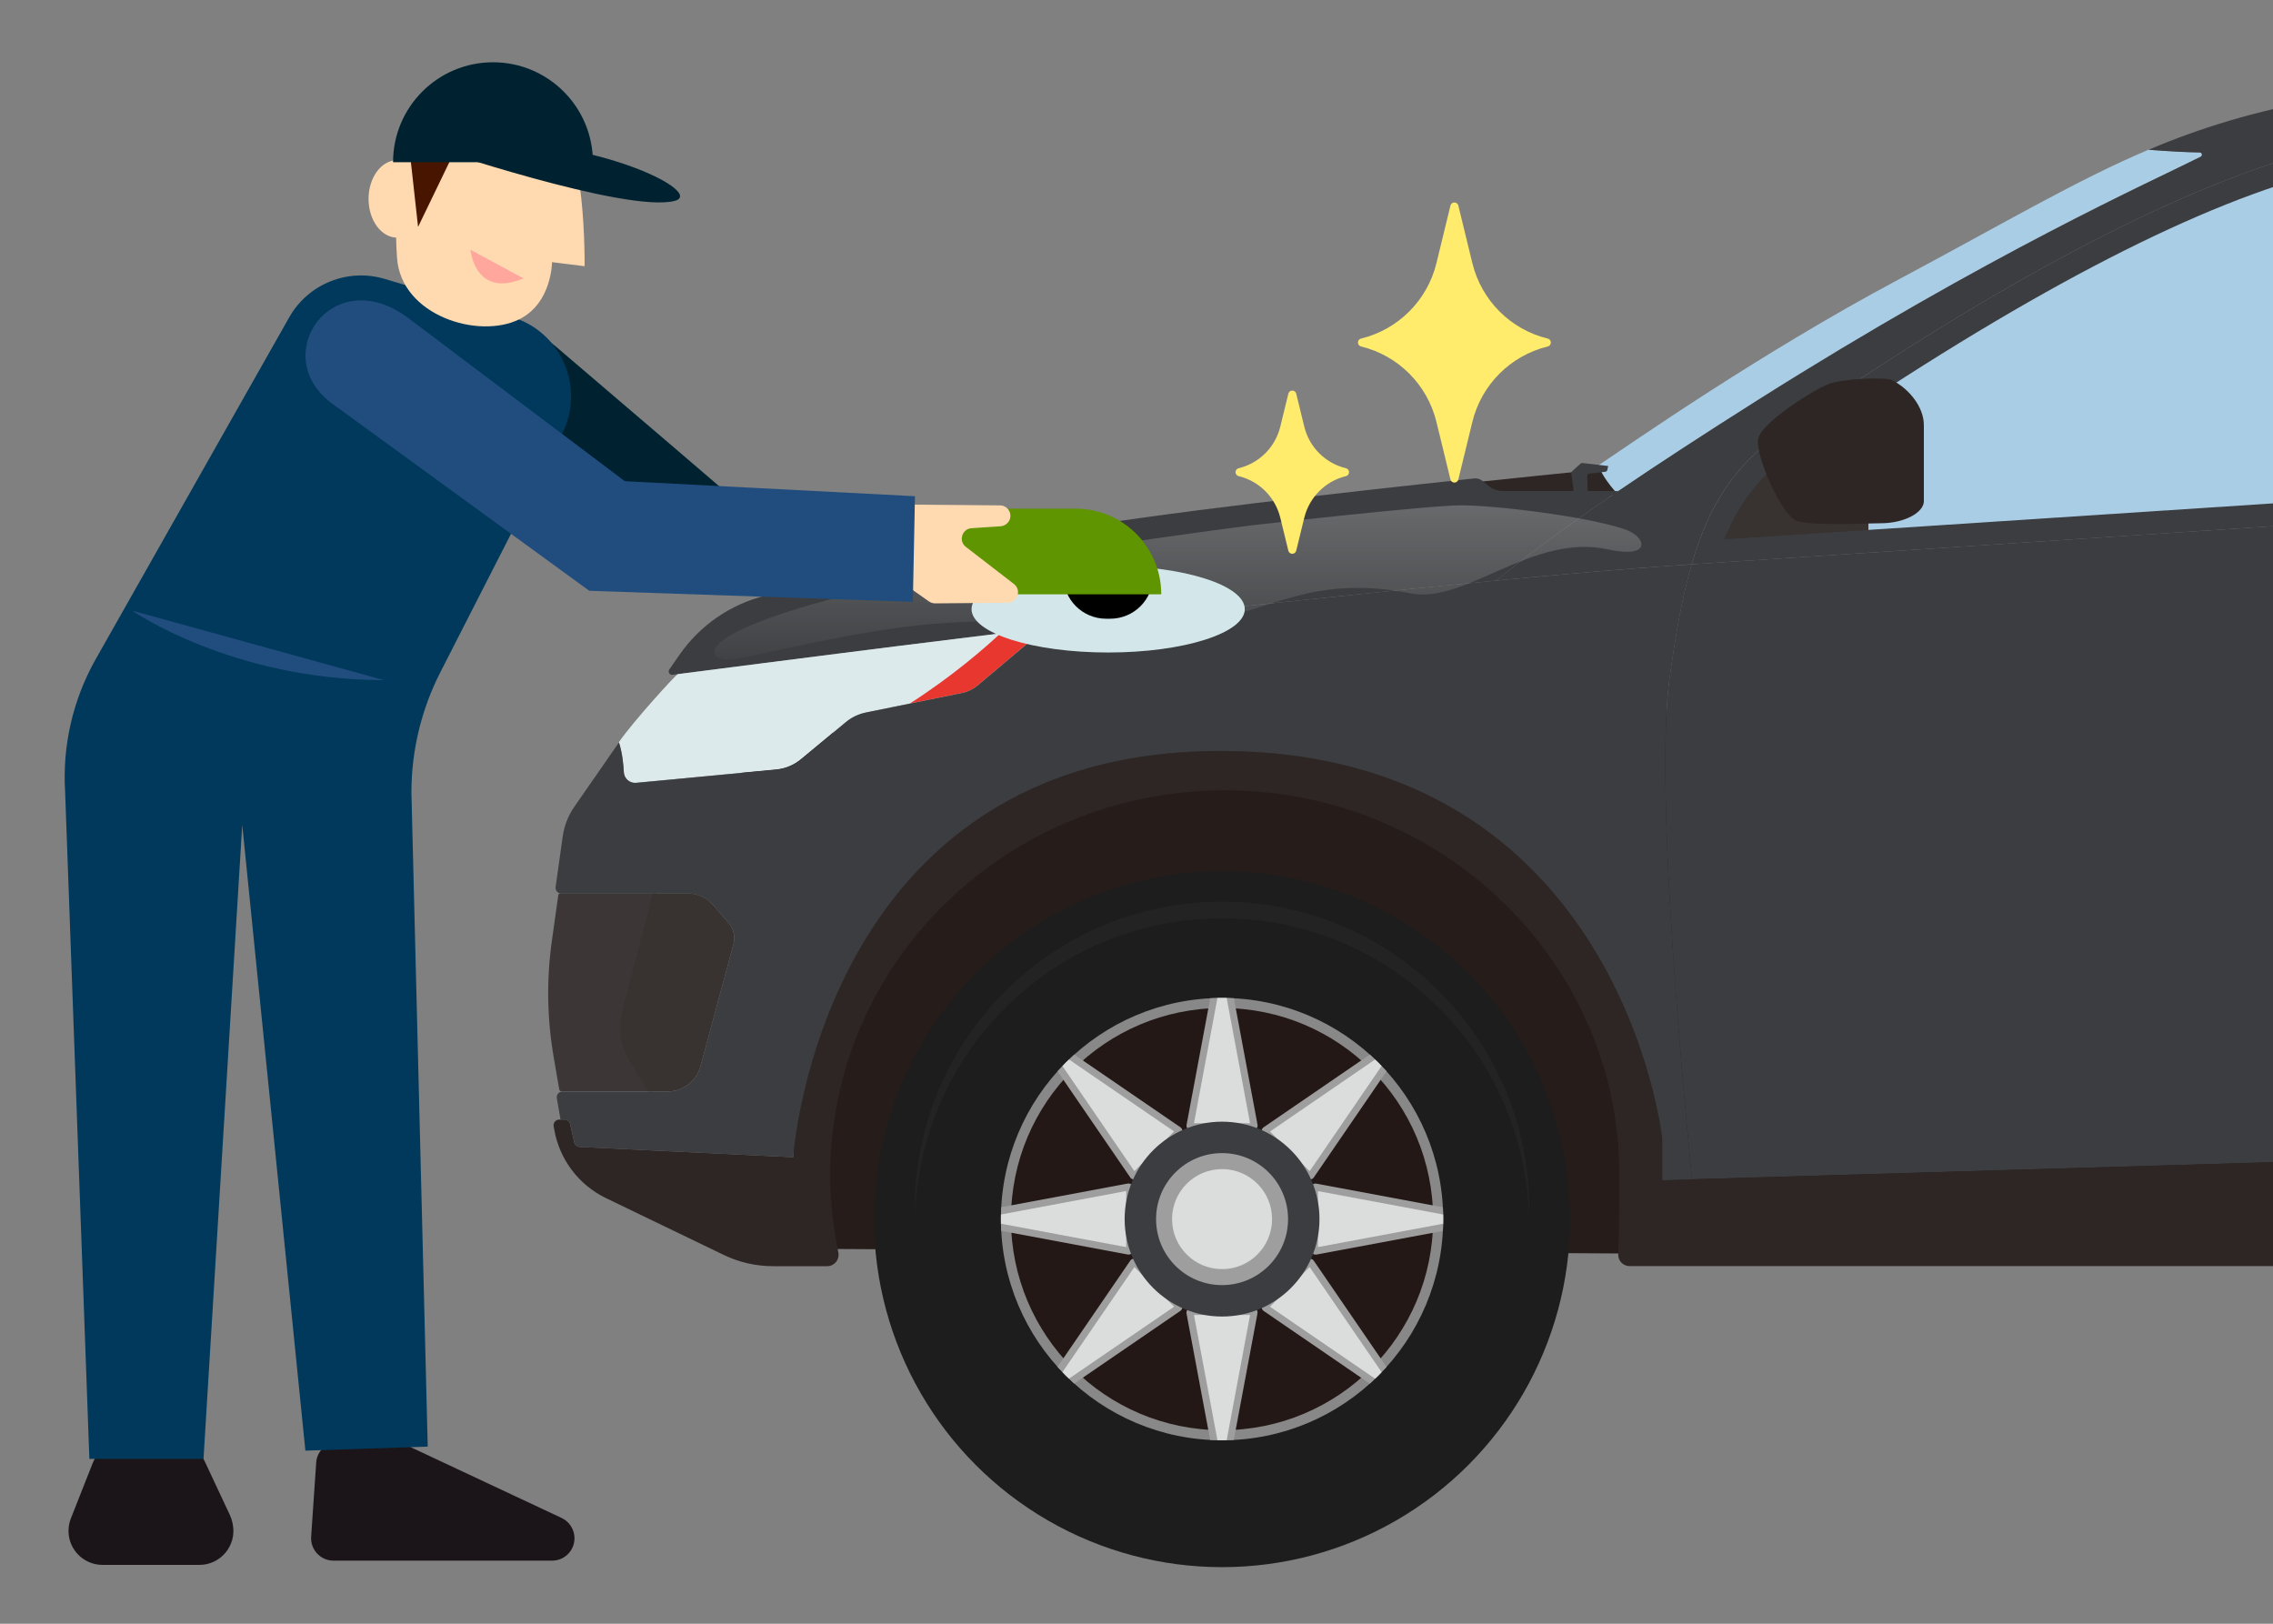 <?xml version="1.0" encoding="utf-8"?>
<!-- Generator: Adobe Illustrator 24.0.1, SVG Export Plug-In . SVG Version: 6.00 Build 0)  -->
<svg version="1.1" id="レイヤー_1" xmlns="http://www.w3.org/2000/svg" xmlns:xlink="http://www.w3.org/1999/xlink" x="0px"
	 y="0px" viewBox="0 0 280 200" style="enable-background:new 0 0 280 200;" xml:space="preserve">
<rect x="0" y="0" width="280" height="200" fill="#808080" stroke="none"/>
<style type="text/css">
	.st0{clip-path:url(#SVGID_2_);}
	.st1{fill:#717071;}
	.st2{fill:#261C19;}
	.st3{fill:#3C3736;}
	.st4{fill:#AACDE6;}
	.st5{fill:#2E2624;}
	.st6{fill:#398CAC;}
	.st7{fill:#3B3D40;}
	.st8{fill:#383231;}
	.st9{fill:#E7372F;}
	.st10{fill:#CCCCCC;}
	.st11{fill:#666666;}
	.st12{opacity:0.8;fill:#E6E6E6;enable-background:new    ;}
	.st13{fill:none;}
	.st14{fill:#DDEAEC;}
	.st15{fill:#1D1D1D;}
	.st16{fill:#888888;}
	.st17{fill:#231815;}
	.st18{clip-path:url(#SVGID_4_);}
	.st19{fill:#9E9E9F;}
	.st20{fill:#DBDCDC;}
	.st21{opacity:0.03;fill:#FFFFFF;enable-background:new    ;}
	.st22{opacity:0.3;fill:url(#SVGID_5_);enable-background:new    ;}
	.st23{fill:#595757;}
	.st24{fill:#B4B4B5;}
	.st25{clip-path:url(#SVGID_7_);}
	.st26{opacity:0.2;fill:url(#SVGID_8_);enable-background:new    ;}
	.st27{opacity:0.7;}
	.st28{clip-path:url(#SVGID_10_);}
	.st29{fill:#FFFFFF;}
	.st30{opacity:0.4;}
	.st31{fill:#040000;}
	.st32{fill:#1B151A;}
	.st33{fill:#002230;}
	.st34{opacity:0.25;fill:url(#SVGID_11_);enable-background:new    ;}
	.st35{fill:#D3E7EA;}
	.st36{fill:#5F9500;}
	.st37{fill:#FFDAB0;}
	.st38{fill:#00395B;}
	.st39{fill:#204D7E;}
	.st40{fill:#481600;}
	.st41{fill:#FFA69D;}
	.st42{fill:#FFEB6C;stroke:#FFEB6C;stroke-linecap:round;stroke-linejoin:round;stroke-miterlimit:10;}
</style>
<g>
	<g>
		<g>
			<g>
				<defs>
					<rect id="SVGID_1_" width="280" height="200"/>
				</defs>
				<clipPath id="SVGID_2_">
					<use xlink:href="#SVGID_1_"  style="overflow:visible;"/>
				</clipPath>
				<g class="st0">
					<path class="st1" d="M534.72,142.01h-19.7v-8.51h23.34c1.11,0,1.78,1.22,1.18,2.16l-3.65,5.71
						C535.64,141.77,535.19,142.01,534.72,142.01z"/>
					<polygon class="st2" points="99.37,153.82 200.94,154.4 478.65,154.4 520.74,137.41 503.91,80.11 90.67,90.55 					"/>
					<path class="st2" d="M358.49,158.59l-46.12-2.89v-10.21h47.59v11.7C359.97,157.99,359.3,158.63,358.49,158.59z"/>
					<path class="st2" d="M396.29,159.33h-22.73c-3.66,0-6.63-2.97-6.63-6.63v-4.4h35.98v4.4
						C402.92,156.36,399.95,159.33,396.29,159.33z"/>
					<path class="st3" d="M77.18,124.33l3.74-14.3H69.05c-0.14,0-0.26,0.1-0.28,0.24c-0.26,1.88-0.54,3.83-0.79,5.63
						c-0.67,4.74-0.59,9.56,0.22,14.28l0.69,4.01c0.02,0.13,0.14,0.23,0.28,0.23h11.19l-2.19-3.53
						C76.95,128.94,76.6,126.56,77.18,124.33z"/>
					<path class="st4" d="M270.97,18.77c-1.37-0.01-3.74-0.13-6.3-0.33c-8.94,3.79-17.53,8.91-30.84,16.01
						c-17.03,9.08-32.73,20.06-37.02,22.93c0,0-0.71,1.55,1.45,3.87c5.08-3.46,11.86-7.92,18.15-11.9
						c28.86-18.22,48.75-27.05,54.68-30.05C271.36,19.17,271.27,18.77,270.97,18.77z"/>
					<path class="st5" d="M194.32,58.1c-2.13,0.21-6.52,0.66-12.13,1.25l1.14,0.96c0.5,0.42,1.14,0.65,1.8,0.65h14.23
						c-1.56-1.68-2.17-2.9-2.38-3.45c-0.06-0.16-0.26-0.22-0.41-0.13C195.88,57.78,195.11,58.02,194.32,58.1z"/>
					<path class="st6" d="M521.51,36c-3.91-3.74-12.59-11.5-14.65-13.34c-0.26-0.23-0.31-0.61-0.12-0.9l-3.29,5.54
						c4.61,4.91,8.86,9.83,10.71,12.18c3.48,4.45,7.55,9.87,7.55,9.87h11.45C532.09,48.01,525.59,39.89,521.51,36z"/>
					<path class="st7" d="M198.11,57.4l-3.18-0.37c-0.08-0.01-0.16,0.02-0.22,0.07l-1.05,0.95c-0.07,0.06-0.1,0.15-0.09,0.24
						l0.31,2.47c0.02,0.16,0.17,0.27,0.33,0.24l1.14-0.2c0.14-0.02,0.24-0.15,0.23-0.29l-0.06-1.88c0-0.15,0.1-0.27,0.25-0.29
						l1.98-0.23c0.12-0.01,0.21-0.1,0.24-0.21L198.11,57.4z"/>
					<path class="st7" d="M183.33,59.82l-0.69-0.57c-0.29-0.24-0.66-0.36-1.04-0.32c-15.43,1.64-39.53,4.34-51.47,6.48
						c-12.39,2.22-27.42,5.84-35.9,7.97c-4.28,1.07-8.02,3.66-10.53,7.28c-0.4,0.57-0.82,1.18-1.25,1.8
						c-0.21,0.3,0.04,0.71,0.4,0.66c24.53-3.16,49.26-6.27,60.11-7.39c15.09-1.56,28.68-3.02,41.37-4.22
						c4.17-3.41,9.18-7.06,15.01-11.03h-14.23C184.47,60.47,183.83,60.24,183.33,59.82z"/>
					<path class="st7" d="M338.75,13.3c-11.87,0-24.25-0.77-49.78,4.39c-25.54,5.16-59.84,28.89-68.87,35.08
						c-6.05,4.15-9.43,8.88-11.71,16.74l120.3-7.89c3.89-17.52,9.49-42.43,10.81-48.32C339.5,13.3,338.75,13.3,338.75,13.3z"/>
					<path class="st7" d="M325.08,78.04c0.57-2.69,1.93-8.87,3.6-16.42l-120.3,7.89c-1.12,3.87-1.97,8.51-2.74,14.21
						c-1.62,12.06,1.03,43.59,2.78,61.54l116.15-3.42C324.14,118.56,323.74,84.39,325.08,78.04z"/>
					<path class="st8" d="M417.23,13.3h-8.14l1.32,1.98c1.76,0.06,5.11,0.18,9.23,0.33l-1.27-1.74
						C418.1,13.51,417.68,13.3,417.23,13.3z"/>
					<path class="st7" d="M426.04,38.73c1.51,2.27,1.57,5.2,0.16,7.53l-2.65,4.36c-1.9,3.12-5.2,5.13-8.85,5.36l-86.02,5.64
						c-1.68,7.55-3.04,13.73-3.6,16.42c-1.34,6.35-0.94,40.52-0.5,63.8l73.11-2.15c0,0,3.72-35.01,34-46.23l11.22-35.31
						c1.49-4.68,0.65-9.8-2.25-13.77l-21.03-28.77c-4.12-0.15-7.46-0.27-9.23-0.33L426.04,38.73z"/>
					<path class="st7" d="M208.39,69.5c1.04-3.58,2.3-6.51,3.94-9.03h-12.98c-5.83,3.97-10.84,7.62-15.01,11.03
						C192.69,70.71,200.66,70.02,208.39,69.5z"/>
					<path class="st7" d="M492.88,16.89c-3.35-3.06-6.15-5.48-7.72-6.82c-7.85-0.68-15.77-1.28-21.88-1.54
						c-18.38-0.77-94.02-3.1-143.36,0c-29,1.82-42.49,4.51-55.25,9.92c2.57,0.2,4.93,0.32,6.3,0.33c0.29,0,0.39,0.4,0.12,0.53
						c-5.93,2.99-25.82,11.82-54.68,30.05c-6.3,3.98-11.99,7.67-17.06,11.12h12.98c1.96-3.01,4.47-5.45,7.76-7.71
						c9.03-6.19,43.34-29.92,68.87-35.08c25.54-5.16,37.92-4.39,49.78-4.39h77h1.48c15.48,0.26,45.27,1.81,58.04,2.39
						C479.65,15.88,486.18,16.35,492.88,16.89z"/>
					<path class="st5" d="M452.1,90.04c-7.88,0-14.62,1.28-20.4,3.42c-30.28,11.23-34,46.23-34,46.23l-73.11,2.15l-116.15,3.42
						l-3.68,0.11v-5.16c0,0-5.16-47.72-54.43-47.72S97.7,142.53,97.7,142.53l-26.3-1.26c-0.31-0.02-0.58-0.24-0.65-0.54l-0.53-2.29
						c-0.07-0.32-0.36-0.54-0.68-0.54h-0.65c-0.43,0-0.76,0.39-0.69,0.82l0.07,0.39c0.64,3.69,3.01,6.84,6.39,8.47l14.49,6.99
						c1.9,0.92,3.98,1.39,6.09,1.39h6.66c0.89,0,1.55-0.82,1.37-1.69c-0.65-3.09-0.99-6.28-0.99-9.56
						c0-26.15,21.76-47.36,48.6-47.36s48.6,21.2,48.6,47.36c0,4.04-0.05,7.25-0.14,9.79c-0.03,0.79,0.61,1.45,1.4,1.45h8.81h115.36
						h77.07l0,0c1-0.07,1.76-0.91,1.72-1.91c-0.11-3.02-0.13-6.69-0.13-11.31c0-18.12,10.45-33.86,25.79-41.82
						c6.8-3.53,14.57-5.53,22.81-5.53c26.84,0,48.6,21.2,48.6,47.36c0,1.46-0.01,2.8-0.02,4.05c-0.01,0.98,0.97,1.67,1.89,1.33
						l4.19-1.55v-7.89C506.81,138.66,501.24,90.04,452.1,90.04z"/>
					<path class="st5" d="M506.81,138.66v7.89l13.57-5.01c1.26-1.65,4.33-6,7.52-12.97c0.67-1.47,1.31-2.87,1.91-4.19l-25.2,4.8
						C506.36,134.76,506.81,138.66,506.81,138.66z"/>
					<path class="st7" d="M543.57,112.03v-3.27c-4.22,0.12-5.33,1.06-6.87,2.5c-0.42,0.39-0.89,1.05-1.43,1.93c1.31,0,2.44,0,2.97,0
						C539.99,113.19,543.57,112.03,543.57,112.03z"/>
					<path class="st5" d="M543.57,112.03L543.57,112.03c0,0-3.58,1.16-5.32,1.16c-0.53,0-1.66,0-2.97,0
						c-1.77,2.93-4.18,8.4-7.38,15.38c-3.19,6.97-6.26,11.32-7.52,12.97l11.28-4.16c1.74-0.64,3.34-1.59,4.74-2.8l4.29-3.71
						c0.48-0.42,0.81-0.99,0.92-1.62l2.91-16.07C544.63,112.57,544.17,112.03,543.57,112.03z"/>
					<path class="st8" d="M433.34,13.78c-6.05-0.23-11.67-0.41-16.11-0.49c0.45,0,0.87,0.21,1.13,0.57l1.27,1.74
						c4.75,0.17,10.52,0.39,16.11,0.6L433.34,13.78z"/>
					<path class="st8" d="M487.2,19.24c-0.5-0.51-1.16-0.81-1.87-0.84c-4.54-0.22-22.13-1.05-32.18-1.5
						c-4.03-0.18-10.57-0.44-17.4-0.69l30.41,30.65c1.58,1.59,3.73,2.49,5.97,2.49h41.52c-2.18-2.71-5.43-6.78-8.13-10.25
						C501.63,34.09,490.27,22.38,487.2,19.24z"/>
					<path class="st6" d="M472.13,46.54c-1.48,0-2.93-0.6-3.98-1.66l-25.4-25.6c4.46,0.17,7.9,0.32,10.28,0.42
						c10.26,0.46,28.6,1.33,32.17,1.5c6.78,6.95,15.11,15.76,18.1,19.61c1.43,1.84,3.01,3.84,4.51,5.73H472.13z"/>
					<path class="st8" d="M514.16,39.48c-2.81-3.6-11.22-13.16-17.99-19.54c-1.14-1.07-2.24-2.09-3.29-3.05
						c-6.7-0.53-13.23-1.01-17.61-1.2c-9.11-0.41-26.87-1.32-41.93-1.9l2.41,2.43c6.83,0.26,13.37,0.52,17.4,0.69
						c10.05,0.45,27.64,1.28,32.18,1.5c0.71,0.03,1.37,0.33,1.87,0.84c3.07,3.14,14.43,14.85,18.32,19.85
						c2.7,3.47,5.95,7.54,8.13,10.25h8.05C521.7,49.35,517.64,43.93,514.16,39.48z"/>
					<path class="st7" d="M426.04,38.73L409.09,13.3H339.5c-1.32,5.89-6.92,30.8-10.81,48.32l86.02-5.64
						c3.65-0.24,6.95-2.24,8.85-5.36l2.65-4.36C427.62,43.93,427.55,41,426.04,38.73z"/>
					<path class="st6" d="M423.71,40.29L407.59,16.1h-63.35l-4.43,41.98l74.71-4.9c2.73-0.18,5.21-1.68,6.64-4.02l2.65-4.36
						C424.65,43.41,424.61,41.64,423.71,40.29z"/>
					<path class="st7" d="M418.98,31.48"/>
					<path class="st9" d="M508.98,61.54c-0.23,0-0.36,0.25-0.24,0.43c1.26,1.88,6.37,9.21,10.16,10.98c1.1,0.51,3.48,1.4,6.6,2.43
						l-11.39-13.81L508.98,61.54z"/>
					<path class="st10" d="M529.46,61.67l-15.35-0.1l11.39,13.81c1.62,0.54,3.45,1.12,5.39,1.72c-0.88-1.98-1.42-4.17-1.42-6.67
						C529.46,65.51,529.46,62.94,529.46,61.67z"/>
					<path class="st9" d="M537.74,79.12c0.7,0.19,1.4,0.39,2.1,0.58c0,0,0.25-0.65,0.25-2.1s0-14.7,0-14.7
						c0-0.64-0.52-1.16-1.16-1.16l-3.65-0.02c0,1.28,0,3.86,0,8.73C535.27,73.81,536.26,76.64,537.74,79.12z"/>
					<path class="st10" d="M535.27,70.43c0-4.87,0-7.45,0-8.73l-2.9-0.02c0,1.28,0,3.85,0,8.75c0,2.94,0.75,5.46,1.92,7.69
						c1.13,0.33,2.29,0.66,3.46,0.99C536.26,76.64,535.27,73.81,535.27,70.43z"/>
					<path class="st11" d="M532.37,61.69l-2.9-0.02c0,1.27,0,3.85,0,8.77c0,2.5,0.54,4.69,1.42,6.67c1.1,0.34,2.23,0.68,3.4,1.02
						c-1.17-2.24-1.92-4.75-1.92-7.69C532.37,65.54,532.37,62.96,532.37,61.69z"/>
					<path class="st12" d="M537.76,69.15h-18.38c-0.37,0-0.72-0.16-0.95-0.45l-5.27-6.35c-0.44-0.53-0.36-1.3,0.16-1.74
						c0.52-0.44,1.31-0.36,1.74,0.16l4.9,5.9h17.8C538.44,66.68,538.44,69.15,537.76,69.15z"/>
					<path class="st7" d="M514.95,87.17l3.95-14.22c-3.79-1.77-8.89-9.1-10.16-10.98c-0.13-0.19,0.01-0.44,0.24-0.43l29.94,0.19
						c0,0-0.19-2.9-0.58-4.45c-0.33-1.32-2.92-6.04-3.67-7.38c-0.12-0.22-0.36-0.36-0.61-0.36h-0.75c0,0-0.06-0.07-0.15-0.19H521.7
						h-49.57c-2.24,0-4.39-0.89-5.97-2.49l-30.41-30.65c-5.59-0.21-11.37-0.43-16.11-0.6l21.03,28.77c2.9,3.97,3.74,9.08,2.25,13.77
						L431.7,93.46c5.78-2.14,12.53-3.42,20.4-3.42c14.57,0,25.3,4.28,33.2,10.29l25.12-8.39C512.63,91.2,514.33,89.41,514.95,87.17z
						"/>
					<path class="st7" d="M539.83,79.69c-9.33-2.52-18.43-5.57-20.94-6.74l-3.95,14.22c-0.62,2.25-2.32,4.03-4.53,4.77l-25.12,8.39
						c11.2,8.53,16.69,20.55,19.3,28.85l25.2-4.8c3.14-6.88,5.38-11.7,6.89-13.12c1.53-1.44,2.65-2.38,6.87-2.5v-1.17V87.46
						c0-1.02-0.28-2.01-0.8-2.88L539.83,79.69z"/>
					<path class="st13" d="M98.67,93.51c-0.87,0.72-1.93,1.16-3.05,1.27l-9.31,0.88c0.12,0.2,0.26,0.38,0.42,0.53
						c1.56,1.34,13.13,0.45,19.74-8.38c-0.84,0.2-1.62,0.58-2.29,1.13L98.67,93.51z"/>
					<path class="st14" d="M123.25,78.01c-3.95,0.48-8.23,1.01-12.7,1.57c-2.22,0.28-4.49,0.56-6.8,0.86
						c-3.24,0.41-6.54,0.83-9.88,1.26c-3.43,0.44-6.9,0.88-10.37,1.33c-0.19,0.02-5.4,5.7-7.27,8.39c0.41,1.29,0.55,2.66,0.6,3.66
						c0.04,0.8,0.73,1.41,1.53,1.33l7.95-0.75l5.37-0.51l3.94-0.37c1.12-0.11,2.18-0.55,3.05-1.27l5.52-4.58
						c0.66-0.55,1.45-0.93,2.29-1.13c0.06-0.01,0.12-0.04,0.18-0.05l5.42-1.1l6.47-1.31c0.69-0.14,1.33-0.45,1.87-0.91l8.44-7.11
						C127.08,77.54,125.2,77.77,123.25,78.01z"/>
					<path class="st9" d="M123.25,78.01c-1.75,1.63-5.85,5.25-11.18,8.65l6.47-1.31c0.69-0.14,1.33-0.45,1.87-0.91l8.44-7.11
						C127.08,77.54,125.2,77.77,123.25,78.01z"/>
					<path class="st8" d="M90.42,115.17c-0.07-0.54-0.29-1.06-0.66-1.48l-1.9-2.2c-0.8-0.92-1.96-1.45-3.18-1.45h-4.25l-1.34,5.14
						l-2.13,8.15l-0.27,1.02c-0.58,2.23-0.23,4.6,0.99,6.56l2.19,3.53h2.36c1.9,0,3.56-1.27,4.06-3.11l2.16-8l1.91-7.08
						C90.45,115.88,90.47,115.52,90.42,115.17z"/>
					<path class="st7" d="M208.43,145.26c-1.75-17.95-4.4-49.48-2.78-61.54c0.77-5.71,1.62-10.34,2.74-14.21
						c-19.5,1.31-40.42,3.64-65.42,6.22c-3.45,0.36-8.31,0.91-14.11,1.61l-8.44,7.11c-0.54,0.45-1.18,0.77-1.87,0.91l-11.88,2.41
						c-0.91,0.18-1.75,0.59-2.46,1.18l-5.52,4.58c-0.87,0.72-1.93,1.16-3.05,1.27l-17.26,1.63c-0.8,0.08-1.49-0.52-1.53-1.32
						c-0.05-1-0.19-2.37-0.6-3.67c-2.26,3.25-4.3,6.2-5.51,7.94c-0.75,1.08-1.23,2.32-1.42,3.62c-0.21,1.53-0.53,3.79-0.88,6.25
						c-0.06,0.42,0.27,0.8,0.69,0.8h15.56c1.22,0,2.38,0.53,3.18,1.45l1.9,2.2c0.6,0.7,0.83,1.65,0.59,2.55l-4.07,15.09
						c-0.5,1.83-2.16,3.11-4.06,3.11H69.28c-0.43,0-0.76,0.39-0.69,0.82l0.46,2.64h0.5c0.33,0,0.61,0.23,0.68,0.54l0.53,2.29
						c0.07,0.31,0.34,0.53,0.65,0.54l26.3,1.26c0,0,3.35-50.04,52.62-50.04s54.43,47.72,54.43,47.72v5.16L208.43,145.26z"/>
					<path class="st5" d="M502.4,26.19c0.35,0.37,0.7,0.74,1.05,1.11l3.29-5.54l2.32-3.65c0.04-0.06,0.11-0.11,0.18-0.12l-3.41,0.6
						L502.4,26.19z"/>
					<path class="st8" d="M515.55,13.07c-3.57-0.39-16.89-1.82-30.4-3c2.07,1.76,6.25,5.38,11.01,9.87c2,1.88,4.14,4.05,6.24,6.25
						l3.44-7.6l3.41-0.6l5.32-1.06c0.23-0.05,0.42-0.2,0.51-0.42l1.04-2.47C516.3,13.6,516.02,13.12,515.55,13.07z"/>
					<g>
						<g>
							<circle class="st15" cx="150.54" cy="150.16" r="42.87"/>
							<circle class="st16" cx="150.54" cy="150.16" r="27.24"/>
							<circle class="st17" cx="150.54" cy="150.16" r="26"/>
							<g>
								<g>
									<g>
										<defs>
											<circle id="SVGID_3_" cx="150.54" cy="150.16" r="27.24"/>
										</defs>
										<clipPath id="SVGID_4_">
											<use xlink:href="#SVGID_3_"  style="overflow:visible;"/>
										</clipPath>
										<g class="st18">
											<g>
												<path class="st19" d="M127.52,127.93l11.71,17.1c0.2,0.29,0.62,0.33,0.87,0.08l5.39-5.39c0.25-0.25,0.21-0.67-0.08-0.87
													l-17.1-11.71C127.79,126.79,127.17,127.41,127.52,127.93z"/>
												<polygon class="st20" points="129.13,128.75 144.63,139.36 139.74,144.25 												"/>
												<path class="st19" d="M128.31,173.17l17.1-11.71c0.29-0.2,0.33-0.62,0.08-0.87l-5.39-5.39
													c-0.25-0.25-0.67-0.21-0.87,0.08l-11.71,17.1C127.17,172.9,127.79,173.53,128.31,173.17z"/>
												<polygon class="st20" points="139.74,156.07 144.63,160.95 129.13,171.56 												"/>
												<path class="st19" d="M173.55,172.39l-11.71-17.1c-0.2-0.29-0.62-0.33-0.87-0.08l-5.39,5.39
													c-0.25,0.25-0.21,0.67,0.08,0.87l17.1,11.71C173.28,173.53,173.91,172.9,173.55,172.39z"/>
												<polygon class="st20" points="156.44,160.95 161.33,156.07 171.94,171.56 												"/>
												<path class="st19" d="M172.76,127.14l-17.1,11.71c-0.29,0.2-0.33,0.62-0.08,0.87l5.39,5.39
													c0.25,0.25,0.67,0.21,0.87-0.08l11.71-17.1C173.91,127.41,173.28,126.79,172.76,127.14z"/>
												<polygon class="st20" points="156.45,139.37 171.94,128.75 161.33,144.25 												"/>
											</g>
											<g>
												<path class="st19" d="M118.55,150.71l20.37,3.81c0.35,0.07,0.67-0.2,0.67-0.56v-7.62c0-0.35-0.32-0.62-0.67-0.56
													l-20.37,3.81C117.93,149.71,117.93,150.6,118.55,150.71z"/>
												<polygon class="st20" points="120.27,150.16 138.73,146.7 138.73,153.61 												"/>
												<path class="st19" d="M151.09,182.15l3.81-20.37c0.07-0.35-0.2-0.67-0.56-0.67h-7.62c-0.35,0-0.62,0.32-0.56,0.67
													l3.81,20.37C150.09,182.77,150.98,182.77,151.09,182.15z"/>
												<polygon class="st20" points="147.08,161.97 153.99,161.97 150.54,180.43 												"/>
												<path class="st19" d="M182.53,149.6l-20.37-3.81c-0.35-0.07-0.67,0.2-0.67,0.56v7.62c0,0.35,0.32,0.62,0.67,0.56
													l20.37-3.81C183.14,150.6,183.14,149.72,182.53,149.6z"/>
												<polygon class="st20" points="162.35,146.71 180.81,150.16 162.35,153.61 												"/>
												<path class="st19" d="M149.98,118.17l-3.81,20.37c-0.07,0.35,0.2,0.67,0.56,0.67h7.62c0.35,0,0.62-0.32,0.56-0.67
													l-3.81-20.37C150.98,117.55,150.1,117.55,149.98,118.17z"/>
												<polygon class="st20" points="147.08,138.35 150.54,119.89 153.99,138.35 												"/>
											</g>
										</g>
									</g>
								</g>
							</g>
							<circle class="st7" cx="150.54" cy="150.16" r="12"/>
							<circle class="st19" cx="150.54" cy="150.16" r="8.13"/>
							<circle class="st20" cx="150.54" cy="150.16" r="6.16"/>
							<path class="st21" d="M150.54,113.1c20.56,0,37.28,16.4,37.82,36.83c0.01-0.34,0.03-0.68,0.03-1.02
								c0-20.9-16.94-37.85-37.85-37.85c-20.9,0-37.85,16.94-37.85,37.85c0,0.34,0.02,0.68,0.03,1.02
								C113.26,129.49,129.98,113.1,150.54,113.1z"/>
						</g>
					</g>
					<g>
						<g>
							<circle class="st7" cx="452.25" cy="150.16" r="42.87"/>
							
								<radialGradient id="SVGID_5_" cx="452.25" cy="716.16" r="42.87" gradientTransform="matrix(1 0 0 1 0 -566)" gradientUnits="userSpaceOnUse">
								<stop  offset="0.715" style="stop-color:#000000"/>
								<stop  offset="0.751" style="stop-color:#2C2C2C"/>
								<stop  offset="0.833" style="stop-color:#9B9B9B"/>
								<stop  offset="0.903" style="stop-color:#FFFFFF"/>
								<stop  offset="1" style="stop-color:#000000"/>
							</radialGradient>
							<circle class="st22" cx="452.25" cy="150.16" r="42.87"/>
							<circle class="st16" cx="452.25" cy="150.16" r="27.24"/>
							<circle class="st17" cx="452.25" cy="150.16" r="26"/>
							<circle class="st23" cx="452.25" cy="150.16" r="18.53"/>
							<circle class="st24" cx="452.25" cy="150.16" r="16"/>
							<g>
								<g>
									<g>
										<defs>
											<circle id="SVGID_6_" cx="452.25" cy="150.16" r="27.24"/>
										</defs>
										<clipPath id="SVGID_7_">
											<use xlink:href="#SVGID_6_"  style="overflow:visible;"/>
										</clipPath>
										<g class="st25">
											<g>
												<path class="st19" d="M429.24,127.93l11.71,17.1c0.2,0.29,0.62,0.33,0.87,0.08l5.39-5.39c0.25-0.25,0.21-0.67-0.08-0.87
													l-17.1-11.71C429.51,126.79,428.89,127.41,429.24,127.93z"/>
												<polygon class="st20" points="430.85,128.75 446.35,139.36 441.46,144.25 												"/>
												<path class="st19" d="M430.03,173.17l17.1-11.71c0.29-0.2,0.33-0.62,0.08-0.87l-5.39-5.39
													c-0.25-0.25-0.67-0.21-0.87,0.08l-11.71,17.1C428.88,172.9,429.51,173.53,430.03,173.17z"/>
												<polygon class="st20" points="441.46,156.07 446.34,160.95 430.85,171.56 												"/>
												<path class="st19" d="M475.27,172.39l-11.71-17.1c-0.2-0.29-0.62-0.33-0.87-0.08l-5.39,5.39
													c-0.25,0.25-0.21,0.67,0.08,0.87l17.1,11.71C475,173.53,475.62,172.9,475.27,172.39z"/>
												<polygon class="st20" points="458.16,160.95 463.05,156.07 473.66,171.56 												"/>
												<path class="st19" d="M474.48,127.14l-17.1,11.71c-0.29,0.2-0.33,0.62-0.08,0.87l5.39,5.39
													c0.25,0.25,0.67,0.21,0.87-0.08l11.71-17.1C475.62,127.41,475,126.79,474.48,127.14z"/>
												<polygon class="st20" points="458.16,139.37 473.66,128.75 463.05,144.25 												"/>
											</g>
											<g>
												<path class="st19" d="M420.26,150.71l20.37,3.81c0.35,0.07,0.67-0.2,0.67-0.56v-7.62c0-0.35-0.32-0.62-0.67-0.56
													l-20.37,3.81C419.65,149.71,419.65,150.6,420.26,150.71z"/>
												<polygon class="st20" points="421.98,150.16 440.44,146.7 440.44,153.61 												"/>
												<path class="st19" d="M452.81,182.15l3.81-20.37c0.07-0.35-0.2-0.67-0.56-0.67h-7.62c-0.35,0-0.62,0.32-0.56,0.67
													l3.81,20.37C451.81,182.77,452.7,182.77,452.81,182.15z"/>
												<polygon class="st20" points="448.8,161.97 455.71,161.97 452.25,180.43 												"/>
												<path class="st19" d="M484.24,149.6l-20.37-3.81c-0.35-0.07-0.67,0.2-0.67,0.56v7.62c0,0.35,0.32,0.62,0.67,0.56
													l20.37-3.81C484.86,150.6,484.86,149.72,484.24,149.6z"/>
												<polygon class="st20" points="464.06,146.71 482.53,150.16 464.06,153.61 												"/>
												<path class="st19" d="M451.7,118.17l-3.81,20.37c-0.07,0.35,0.2,0.67,0.56,0.67h7.62c0.35,0,0.62-0.32,0.56-0.67
													l-3.81-20.37C452.7,117.55,451.81,117.55,451.7,118.17z"/>
												<polygon class="st20" points="448.8,138.35 452.26,119.89 455.71,138.35 												"/>
											</g>
										</g>
									</g>
								</g>
							</g>
							<circle class="st7" cx="452.25" cy="150.16" r="12"/>
							<circle class="st19" cx="452.25" cy="150.16" r="8.13"/>
							<circle class="st20" cx="452.25" cy="150.16" r="6.16"/>
							<path class="st21" d="M452.25,113.1c20.56,0,37.28,16.4,37.82,36.83c0.01-0.34,0.03-0.68,0.03-1.02
								c0-20.9-16.94-37.85-37.85-37.85c-20.9,0-37.85,16.94-37.85,37.85c0,0.34,0.02,0.68,0.03,1.02
								C414.98,129.49,431.69,113.1,452.25,113.1z"/>
							<g>
								<circle class="st7" cx="452.26" cy="135.82" r="1.98"/>
								<circle class="st7" cx="437.91" cy="150.16" r="1.98"/>
								<circle class="st7" cx="452.25" cy="164.5" r="1.98"/>
								<circle class="st7" cx="466.6" cy="150.16" r="1.98"/>
							</g>
							<g>
								<circle class="st7" cx="442.11" cy="140.02" r="1.98"/>
								<circle class="st7" cx="442.11" cy="160.3" r="1.98"/>
								<circle class="st7" cx="462.39" cy="160.3" r="1.98"/>
								<circle class="st7" cx="462.4" cy="140.02" r="1.98"/>
							</g>
						</g>
						
							<linearGradient id="SVGID_8_" gradientUnits="userSpaceOnUse" x1="452.25" y1="743.4" x2="452.25" y2="688.92" gradientTransform="matrix(1 0 0 1 0 -566)">
							<stop  offset="0" style="stop-color:#000000"/>
							<stop  offset="0.193" style="stop-color:#2C2C2C"/>
							<stop  offset="0.627" style="stop-color:#9B9B9B"/>
							<stop  offset="1" style="stop-color:#FFFFFF"/>
						</linearGradient>
						<circle class="st26" cx="452.25" cy="150.16" r="27.24"/>
					</g>
					<g class="st27">
						<g>
							<g>
								<defs>
									<path id="SVGID_9_" d="M538.92,61.73l-3.65-0.02l-2.9-0.02l-2.9-0.02l-15.35-0.1l-5.13-0.03c-0.23,0-0.36,0.25-0.24,0.43
										c1.26,1.88,6.37,9.21,10.16,10.98c1.1,0.51,3.48,1.4,6.6,2.43c1.62,0.54,3.45,1.12,5.39,1.72c1.1,0.34,2.23,0.68,3.4,1.02
										c1.13,0.33,2.29,0.66,3.46,0.99c0.7,0.19,1.4,0.39,2.1,0.58c0,0,0.25-0.65,0.25-2.1s0-14.7,0-14.7
										C540.08,62.25,539.56,61.73,538.92,61.73z"/>
								</defs>
								<clipPath id="SVGID_10_">
									<use xlink:href="#SVGID_9_"  style="overflow:visible;"/>
								</clipPath>
								<g class="st28">
									<g>
										<rect x="480.48" y="60.14" class="st29" width="93.97" height="0.39"/>
									</g>
									<g>
										<rect x="480.48" y="61.82" class="st29" width="93.97" height="0.39"/>
									</g>
									<g>
										<rect x="480.48" y="63.51" class="st29" width="93.97" height="0.39"/>
									</g>
									<g>
										<rect x="480.48" y="65.2" class="st29" width="93.97" height="0.39"/>
									</g>
									<g>
										<rect x="480.48" y="66.88" class="st29" width="93.97" height="0.39"/>
									</g>
									<g>
										<rect x="480.48" y="68.57" class="st29" width="93.97" height="0.39"/>
									</g>
									<g>
										<rect x="480.48" y="50.01" class="st29" width="93.97" height="0.39"/>
									</g>
									<g>
										<rect x="480.48" y="51.7" class="st29" width="93.97" height="0.39"/>
									</g>
									<g>
										<rect x="480.48" y="53.39" class="st29" width="93.97" height="0.39"/>
									</g>
									<g>
										<rect x="480.48" y="55.07" class="st29" width="93.97" height="0.39"/>
									</g>
									<g>
										<rect x="480.48" y="56.76" class="st29" width="93.97" height="0.39"/>
									</g>
									<g>
										<rect x="480.48" y="58.45" class="st29" width="93.97" height="0.39"/>
									</g>
									<g>
										<rect x="480.48" y="70.26" class="st29" width="93.97" height="0.39"/>
									</g>
									<g>
										<rect x="480.48" y="71.95" class="st29" width="93.97" height="0.39"/>
									</g>
									<g>
										<rect x="480.48" y="73.63" class="st29" width="93.97" height="0.39"/>
									</g>
									<g>
										<rect x="480.48" y="75.32" class="st29" width="93.97" height="0.39"/>
									</g>
									<g>
										<rect x="480.48" y="77.01" class="st29" width="93.97" height="0.39"/>
									</g>
									<g>
										<rect x="480.48" y="78.69" class="st29" width="93.97" height="0.39"/>
									</g>
									<g>
										<rect x="480.48" y="80.38" class="st29" width="93.97" height="0.39"/>
									</g>
									<g>
										<rect x="480.48" y="82.07" class="st29" width="93.97" height="0.39"/>
									</g>
									<g>
										<rect x="480.48" y="83.76" class="st29" width="93.97" height="0.39"/>
									</g>
									<g>
										<rect x="480.48" y="85.44" class="st29" width="93.97" height="0.39"/>
									</g>
									<g>
										<rect x="480.48" y="87.13" class="st29" width="93.97" height="0.39"/>
									</g>
									<g>
										<rect x="480.48" y="88.82" class="st29" width="93.97" height="0.39"/>
									</g>
								</g>
							</g>
						</g>
					</g>
					<g>
						<g>
							<g>
								
									<ellipse transform="matrix(0.999 -0.053 0.053 0.999 -3.535 15.973)" class="st7" cx="301.12" cy="75.02" rx="6.32" ry="4.39"/>
							</g>
							<g class="st30">
								
									<ellipse transform="matrix(0.999 -0.053 0.053 0.999 -3.535 15.973)" class="st31" cx="301.12" cy="75.02" rx="6.32" ry="4.39"/>
							</g>
						</g>
						<path class="st7" d="M316.08,75.97l-25.76,1.36c-0.53,0.03-0.99-0.38-1.02-0.92l-0.07-1.29c-0.03-0.53,0.38-0.99,0.92-1.02
							l25.76-1.36c0.53-0.03,0.99,0.38,1.02,0.92l0.07,1.29C317.02,75.49,316.61,75.95,316.08,75.97z"/>
					</g>
					<g>
						<g>
							<g>
								
									<ellipse transform="matrix(0.999 -0.053 0.053 0.999 -3.104 21.505)" class="st7" cx="406.23" cy="69.62" rx="6.32" ry="4.39"/>
							</g>
							<g class="st30">
								
									<ellipse transform="matrix(0.999 -0.053 0.053 0.999 -3.104 21.505)" class="st31" cx="406.23" cy="69.62" rx="6.32" ry="4.39"/>
							</g>
						</g>
						<path class="st7" d="M421.2,70.57l-25.76,1.36c-0.53,0.03-0.99-0.38-1.02-0.92l-0.07-1.29c-0.03-0.53,0.38-0.99,0.92-1.02
							l25.76-1.36c0.53-0.03,0.99,0.38,1.02,0.92l0.07,1.29C422.14,70.08,421.73,70.54,421.2,70.57z"/>
					</g>
					<path class="st4" d="M330.3,16.06c-9.26,0-20.81,0.34-40.78,4.37c-14.74,2.98-34.69,12.71-59.37,28.94v15.9l88.33-5.79
						c1.29-5.21,2.85-11.34,4.53-17.55c2.39-8.85,7.11-21.87,8.58-25.87C331.17,16.06,330.74,16.06,330.3,16.06z"/>
					<path class="st8" d="M222.12,54.77l-0.44,0.3c-4.48,3.07-7.28,6.44-9.28,11.36l17.76-1.16v-15.9
						C227.53,51.1,224.85,52.9,222.12,54.77z"/>
					<g>
						<path class="st8" d="M220.45,57.48c0,0-3,2.42-3.97,3.48c-0.75,0.83-1.63,2.96-1.97,3.86c-0.07,0.19,0.08,0.39,0.28,0.38
							l6.36-0.44c0.08-0.01,0.16-0.05,0.21-0.12l2.28-3.29L220.45,57.48z"/>
						<path class="st5" d="M216.6,54c0.48-2.03,6.85-6,8.59-6.67c1.74-0.68,7-0.95,7.93-0.48c1.93,0.97,3.87,3.19,3.87,5.51
							c0,1.74,0,8.03,0,9.38s-2.32,2.71-5.32,2.71c-1.84,0-8.54,0.35-10.35-0.29C219.51,63.52,216.12,56.03,216.6,54z"/>
					</g>
					<path class="st13" d="M269.36,16.78c5.16-1.81,11.61-4.39,31.99-6.45S347.78,7.26,366.87,7s52.62,0.52,68.87,0.77
						c16.25,0.26,42.82,2.06,49.78,2.58s28.89,3.35,28.89,3.35"/>
					<path class="st13" d="M93.6,73.75c5.16-1.29,25.8-6.45,37.92-8.51s49.53-6.19,49.53-6.19"/>
				</g>
			</g>
		</g>
	</g>
	<g>
		<g>
			<path class="st32" d="M15.3,177.59h6.13c1.62,0,3.1,0.94,3.79,2.41l3.1,6.61c0.15,0.32,0.26,0.66,0.33,1.01l0.03,0.18
				c0.48,2.57-1.5,4.95-4.11,4.95H12.62c-2.47,0-4.41-2.14-4.16-4.6l0,0c0.04-0.38,0.13-0.76,0.27-1.12l2.68-6.79
				C12.04,178.64,13.58,177.59,15.3,177.59z"/>
			<path class="st32" d="M41.7,177.59h6.86c0.41,0,0.81,0.09,1.17,0.26l19.45,9.12c0.97,0.46,1.59,1.43,1.59,2.5l0,0
				c0,1.53-1.24,2.76-2.76,2.76H41.09c-1.6,0-2.87-1.35-2.76-2.95l0.62-9.12C39.04,178.72,40.25,177.59,41.7,177.59z"/>
			<path class="st33" d="M112.58,72.77l-35.81-3.65c0,0-13.48-14.84-18.22-19.12s1.61-14.39,10.01-7.24s20.37,17.42,20.37,17.42
				l29.82,4.11L112.58,72.77z"/>
			<g>
				
					<linearGradient id="SVGID_11_" gradientUnits="userSpaceOnUse" x1="145.096" y1="628.24" x2="145.096" y2="647.24" gradientTransform="matrix(1 0 0 1 0 -566)">
					<stop  offset="0" style="stop-color:#FFFFFF;stop-opacity:0.915"/>
					<stop  offset="1" style="stop-color:#FFFFFF;stop-opacity:0.1"/>
				</linearGradient>
				<path class="st34" d="M153.99,64.73c0,0,21.93-2.49,26-2.49c4.07,0,15.23,1.31,20.12,2.94c2.71,0.9,3.49,3.7-2.03,2.49
					c-9.27-2.03-17.52,6.71-24.19,5.43c-12.89-2.49-17.41,2.51-26.91,3.62c-9.72,1.13-17.79-0.97-31.69,0.1
					c-10.43,0.8-23.47,4.42-25.51,4.42C85.03,81.24,84.86,73.69,153.99,64.73z"/>
				<ellipse class="st35" cx="136.51" cy="75.03" rx="16.83" ry="5.34"/>
				<path d="M136.76,76.21h-0.5c-2.91,0-5.27-2.36-5.27-5.27l0,0c0-2.91,2.36-5.27,5.27-5.27h0.5c2.91,0,5.27,2.36,5.27,5.27l0,0
					C142.04,73.85,139.68,76.21,136.76,76.21z"/>
				<path class="st36" d="M119.67,62.65h12.83c5.83,0,10.55,4.72,10.55,10.55l0,0H118.7c-2.65,0-4.79-2.15-4.79-4.79l0,0
					C113.91,65.23,116.49,62.65,119.67,62.65z"/>
			</g>
			<path class="st37" d="M112.18,62.15l11.01,0.1c1.07,0.01,1.67,1.25,0.99,2.09l0,0c-0.23,0.28-0.56,0.46-0.92,0.48l-3.58,0.24
				c-1.18,0.08-1.64,1.58-0.7,2.3l5.92,4.57c0.97,0.75,0.45,2.3-0.77,2.31l-8.93,0.08c-0.27,0-0.53-0.08-0.75-0.23l-8.26-5.81
				c-0.72-0.51-0.73-1.58-0.01-2.1l5.24-3.78C111.64,62.23,111.9,62.15,112.18,62.15z"/>
			<path class="st38" d="M8.02,97.49l2.99,82.2h14.06l4.77-78.1l7.78,77.09l15.07-0.5l-2.01-80.57c0-5.14,1.22-10.22,3.56-14.8
				l14.99-29.36c2.89-5.66-0.05-12.57-6.15-14.39l-15.67-4.7c-4.56-1.37-9.45,0.6-11.79,4.74L11.79,81.19
				C8.99,86.15,7.68,91.81,8.02,97.49z"/>
			<path class="st39" d="M112.45,74.13l-39.86-1.36L40.76,49.6c-7.71-5.91,0.16-17.26,9.38-10.54l26.83,20.21l35.74,1.85
				L112.45,74.13z"/>
			<ellipse class="st37" cx="48.92" cy="24.5" rx="3.52" ry="4.77"/>
			<path class="st37" d="M67,13.2c4.47,1.19,5.02,14.06,5.02,19.59C68,32.29,68,32.29,68,32.29s0,5.02-4.02,7.03
				c-5.02,2.51-14.56-0.45-15.07-7.53c-0.5-7.03,0.41-14.13,5.02-18.08C57.46,10.68,59.47,11.19,67,13.2z"/>
			<g>
				<path class="st33" d="M52.73,18c0,0,24.32,8.26,30.35,6.75C87.49,23.64,70.09,15.26,52.73,18z"/>
				<polygon class="st40" points="50.49,18.84 51.5,27.95 56.06,18.51 				"/>
				<path class="st33" d="M48.42,19.98c0-6.8,5.51-12.31,12.31-12.31s12.31,5.51,12.31,12.31"/>
			</g>
			
				<ellipse transform="matrix(0.403 -0.915 0.915 0.403 15.454 73.709)" class="st13" cx="64.24" cy="25.01" rx="2.26" ry="0.75"/>
			<path class="st41" d="M64.49,34.29l-6.53-3.52C57.96,30.77,58.47,36.8,64.49,34.29z"/>
		</g>
		<path class="st39" d="M16.27,75.21c0,0,12.3,8.56,31.02,8.56"/>
		<g>
			<line class="st13" x1="137.85" y1="45.49" x2="137.85" y2="26.5"/>
			<line class="st13" x1="149.98" y1="47.82" x2="156.47" y2="29.97"/>
			<line class="st13" x1="159.28" y1="53.3" x2="174.3" y2="41.68"/>
		</g>
		<path class="st42" d="M190.54,42.19L190.54,42.19L190.54,42.19c-4.76-1.16-8.48-4.88-9.65-9.65l-1.73-7.1l-1.73,7.1
			c-1.16,4.76-4.88,8.48-9.65,9.65l0,0l0,0c4.76,1.16,8.48,4.88,9.65,9.65l1.73,7.1l1.73-7.1
			C182.05,47.08,185.77,43.36,190.54,42.19z"/>
		<path class="st42" d="M165.68,58.16L165.68,58.16L165.68,58.16c-2.72-0.66-4.84-2.78-5.5-5.5l-0.99-4.05l-0.99,4.05
			c-0.66,2.72-2.78,4.84-5.5,5.5l0,0l0,0c2.72,0.66,4.84,2.78,5.5,5.5l0.99,4.05l0.99-4.05C160.85,60.94,162.97,58.82,165.68,58.16z
			"/>
	</g>
</g>
</svg>
